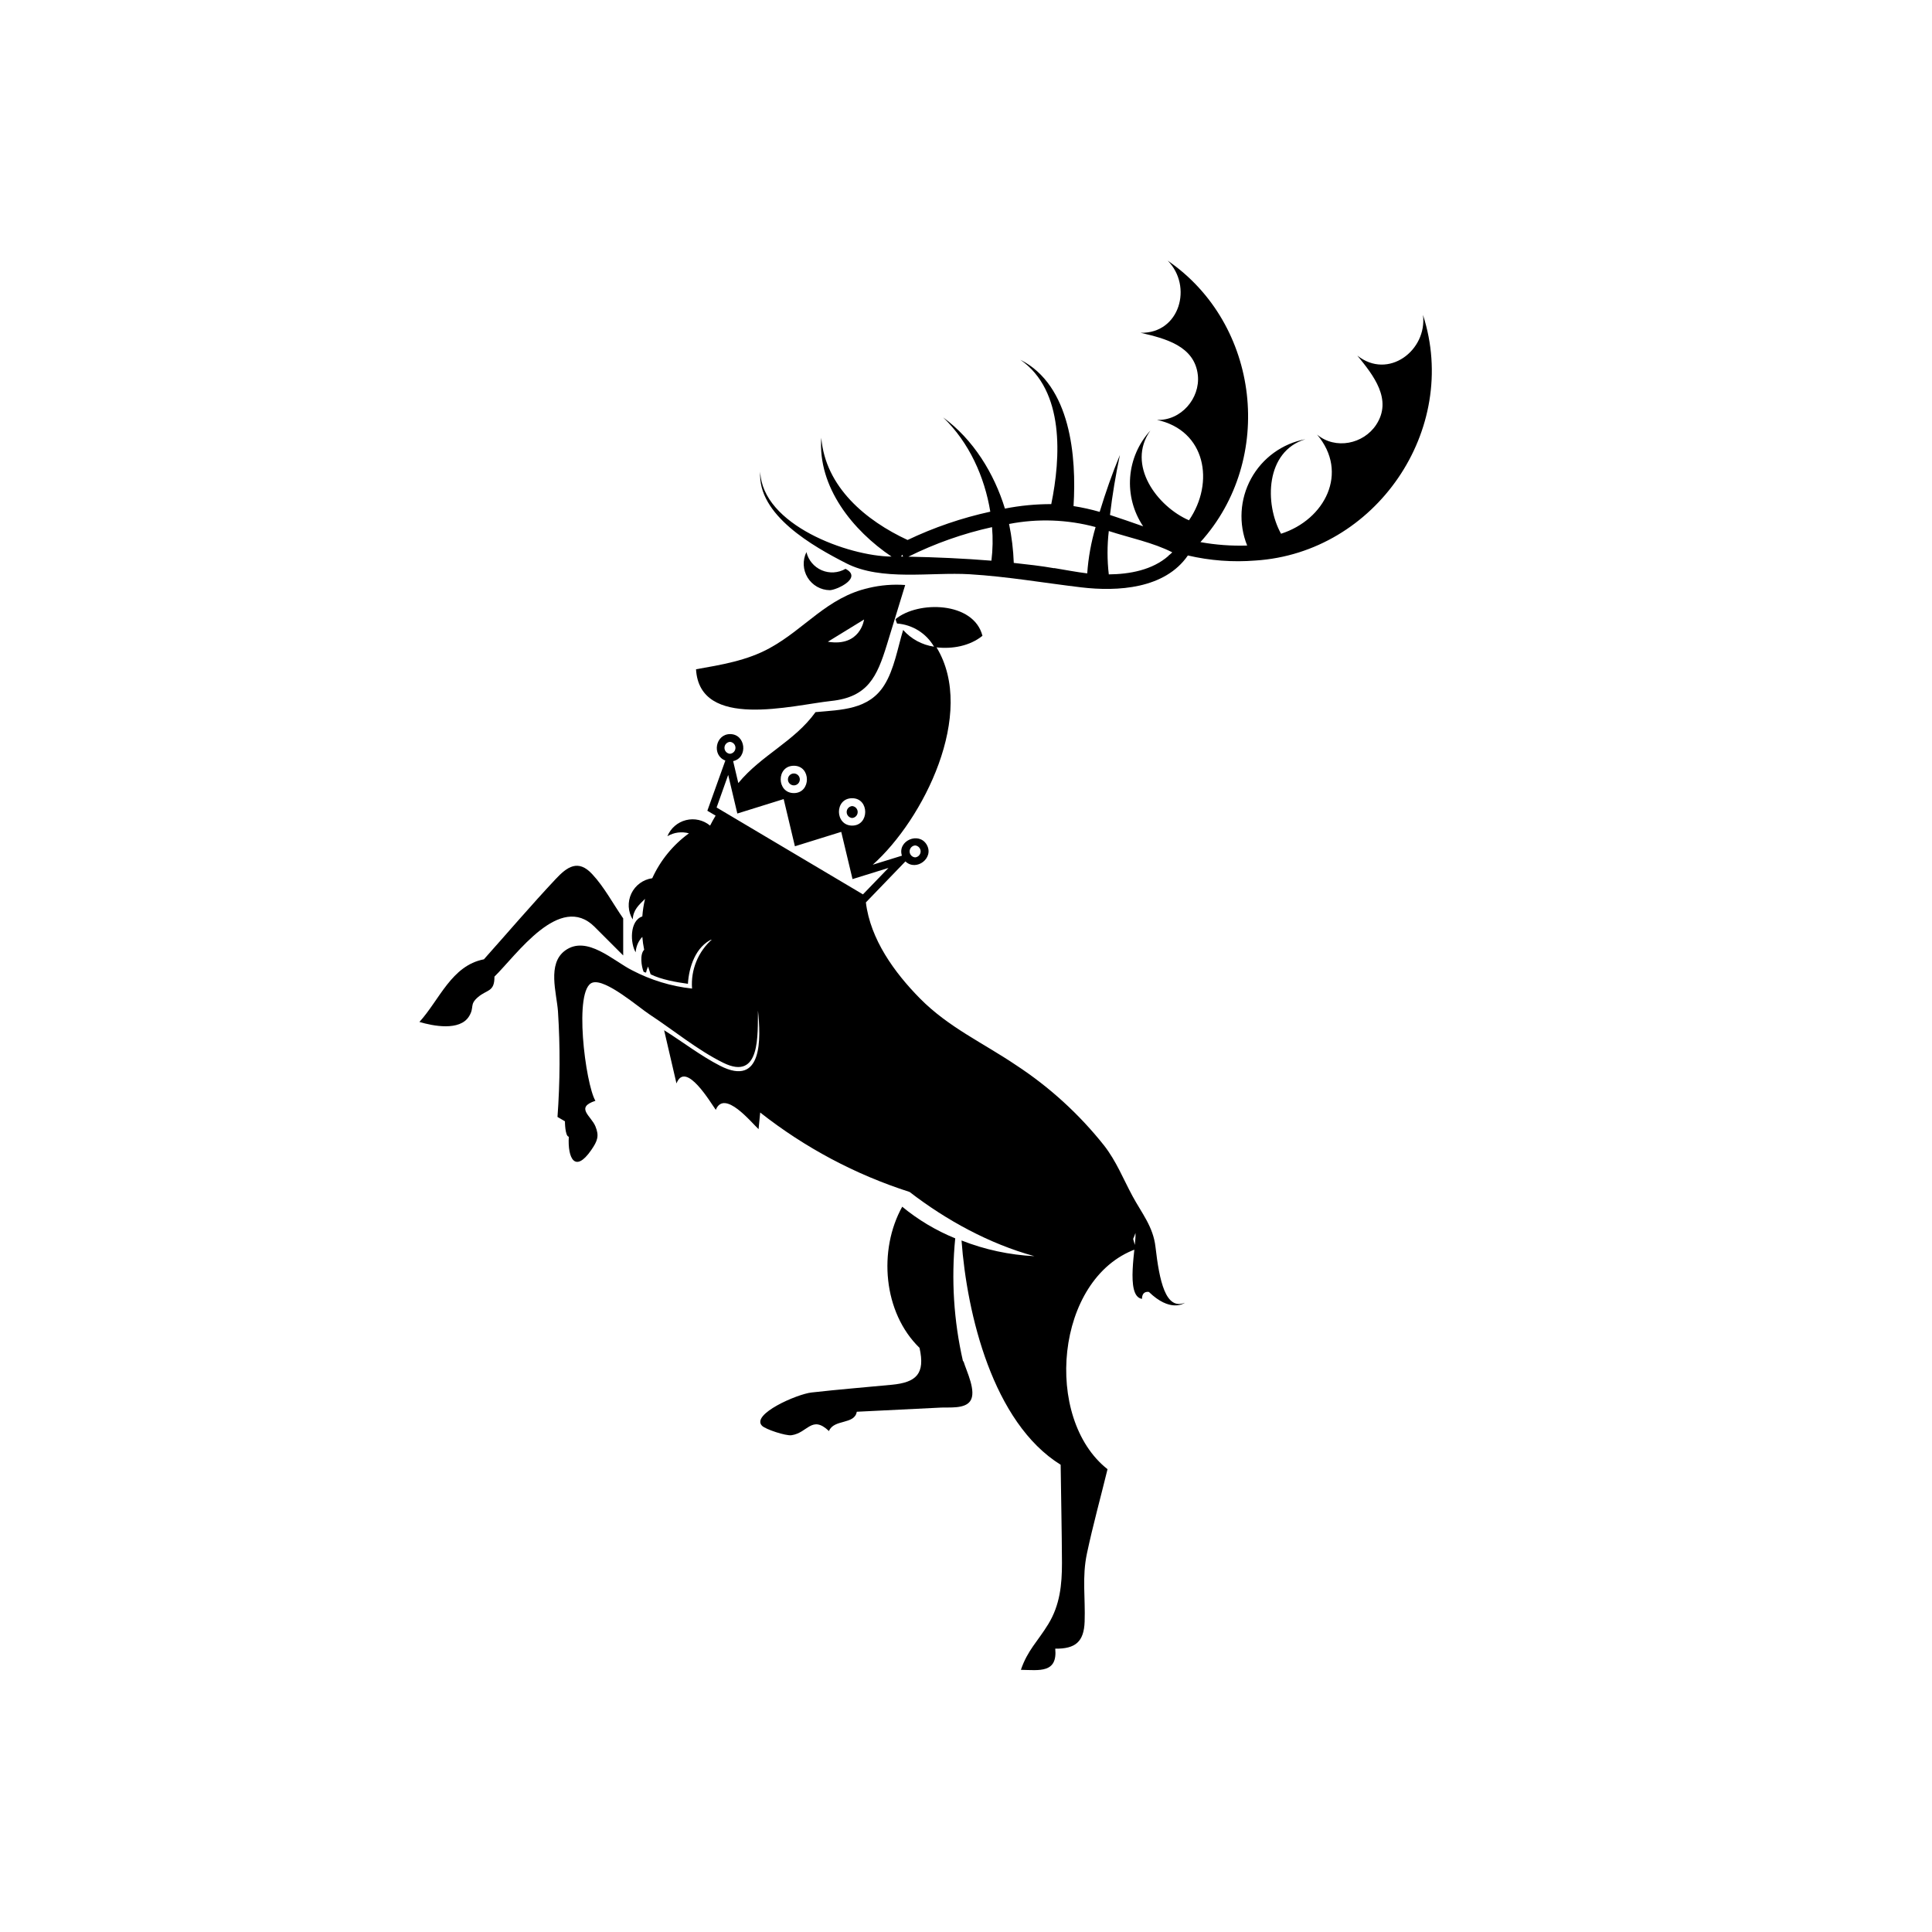 <svg width="934" height="934" viewBox="0 0 934 934" fill="none" xmlns="http://www.w3.org/2000/svg">
<path d="M420 284.237C399.823 288.81 389.183 303.987 372.083 313.32C361.125 319.367 348.656 321.403 336.484 323.549C338.203 353.008 382.984 340.909 401.818 338.872C419.531 337.007 423.958 327.184 428.698 311.861L437.604 282.814C431.698 282.387 425.76 282.867 420 284.236L420 284.237ZM400.214 310.237L417.724 299.487C417.724 299.487 416.006 312.851 400.214 310.237Z" fill="black"/>
<path d="M687.921 152.241C690.051 169.397 671.118 183.788 656.186 171.897C663.931 181.382 673.322 193.143 665.295 205.351C659.155 214.684 645.618 217.502 636.733 210.111C652.301 228.496 640.467 251.272 619.301 258.028C611.238 243.523 611.722 218.195 631.082 212.331C619.92 214.419 610.284 221.409 604.831 231.367C599.378 241.331 598.68 253.211 602.93 263.736C595.357 263.981 587.785 263.424 580.326 262.08C616.577 222.001 609.149 156.632 564.498 126C576.686 138.281 570.436 161.281 551.43 160.885C563.191 163.63 577.566 167.156 579.092 181.416C580.232 192.614 570.915 203.443 559.342 202.995C582.864 208.052 587.342 233.197 574.801 251.525C559.514 244.9 544.337 224.776 556.134 208.145C550.442 214.348 546.999 222.291 546.363 230.687C545.733 239.088 547.942 247.452 552.645 254.441C547.306 252.577 542.004 250.707 536.609 248.952C537.749 239.264 539.369 229.556 541.406 219.941C537.671 228.92 534.479 238.086 531.624 247.457C527.473 246.27 523.255 245.332 518.989 244.66C520.463 220.915 517.718 186.253 493.286 173.931C514.77 188.863 512.792 221.42 508.218 243.707C500.698 243.696 493.197 244.42 485.817 245.873C480.609 228.868 470.53 212.441 455.953 201.8C468.531 213.857 476 230.581 478.745 247.363C464.938 250.378 451.521 254.967 438.761 261.045C418.636 251.712 399.037 235.509 397.042 211.655C395.272 235.493 412.277 256.457 430.996 269.071C410.277 268.904 368.444 253.82 367.526 228.003C366.052 249.003 393.25 264.216 409.1 272.315C426.178 281.049 449.96 276.476 468.834 277.617C486.996 278.716 504.637 281.799 522.652 283.945C540.365 286.054 563.157 284.674 574.266 268.529L574.261 268.534C584.969 271.039 596.006 271.862 606.964 270.977C664.964 267.243 705.901 207.789 687.922 152.237L687.921 152.241ZM436.134 268.143L436.603 269.075H435.65L436.134 268.143ZM439.139 269.111V269.117C451.988 262.726 465.571 257.929 479.587 254.835C480.051 260.236 479.946 265.674 479.29 271.054C465.926 269.976 452.52 269.377 439.14 269.116L439.139 269.111ZM509.68 274.71C503.201 273.57 496.613 272.846 490.096 272.132V272.137C489.867 265.809 489.107 259.507 487.82 253.304C501.695 250.611 516.003 251.122 529.648 254.799C527.492 262.096 526.138 269.605 525.602 277.2C520.263 276.528 514.976 275.518 509.602 274.622L509.68 274.71ZM564.842 268.757C557.055 275.606 546.06 277.585 536.039 277.679L536.034 277.684C535.221 270.721 535.221 263.684 536.034 256.72C545.836 259.928 557.613 262.319 566.722 267.022C566.128 267.606 565.498 268.153 564.836 268.668L564.842 268.757Z" fill="black"/>
<path d="M401.133 285.317C404.305 285.317 417.242 279.38 408.747 274.994C405.247 277.025 400.992 277.291 397.273 275.697C393.549 274.104 390.799 270.848 389.857 266.911C387.924 270.838 388.138 275.484 390.424 279.218C392.711 282.953 396.752 285.255 401.133 285.317L401.133 285.317Z" fill="black"/>
<path d="M287.466 448.091L301.278 461.903V443.985C296.445 437.058 292.132 428.845 286.346 422.647C279.497 415.178 274.138 419.079 268.597 425.001C256.743 437.636 245.466 450.855 233.936 463.771C218.253 466.797 212.488 483.355 202.764 494.047C209.373 496.027 222.269 498.547 226.733 491.36C229.551 486.844 226.733 485.761 231.103 482.027C235.472 478.292 239.092 479.636 239.035 472.131C249.759 461.641 270.666 431.271 287.467 448.089L287.466 448.091Z" fill="black"/>
<path d="M465.826 658.21L465.53 657.986H465.524C461.076 638.544 459.816 618.508 461.795 598.664C452.524 594.893 443.883 589.737 436.164 583.372C424.519 604.35 426.925 634.502 444.529 651.601C447.368 664.221 442.925 668.309 431.128 669.445C418.211 670.68 405.237 671.721 392.336 673.18C385.221 673.966 362.972 683.747 368.388 689.268C370.085 691.002 379.903 694.231 382.633 693.84C390.565 692.7 392.414 683.945 400.758 691.825C403.112 685.945 413.133 688.841 414.196 682.492L454.945 680.476C458.94 680.273 466.33 681.184 469.018 677.356C472.263 672.789 467.227 662.892 465.826 658.211L465.826 658.21Z" fill="black"/>
<path d="M558.6 602.784C557.501 593.003 551.881 586.393 547.496 578.237C542.944 569.779 539.709 561.435 533.741 553.748H533.736C521.715 538.612 507.35 525.503 491.178 514.92C475.142 504.092 458.569 496.68 444.736 482.68C432.434 470.211 420.766 454.139 418.6 436.259L437.714 416.436C442.944 421.457 451.75 414.774 448.001 408.353C444.251 401.931 433.704 406.394 436.016 413.67L421.923 418.04C446.376 396.253 472.174 344.92 452.762 312.967C460.434 313.805 468.814 312.331 474.955 307.368C470.716 290.717 443.726 290.341 432.934 299.321H432.939C433.116 300.045 433.361 300.748 433.663 301.43C441.111 301.982 447.803 306.17 451.548 312.628C445.772 311.779 440.481 308.92 436.616 304.545C434.038 312.961 432.267 323.681 427.507 331.201C420.038 343.164 406.752 343.128 394.262 344.268C383.96 358.55 368.126 364.971 356.928 378.56L354.428 367.956C361.746 366.316 360.569 354.889 352.97 354.889C345.855 354.889 343.991 365.175 350.657 367.675L341.959 391.94L345.954 394.31C345.022 395.899 344.09 397.503 343.282 399.128C340.053 396.446 335.735 395.456 331.657 396.472C327.584 397.482 324.23 400.378 322.637 404.263C325.772 402.394 329.532 401.888 333.053 402.862C325.366 408.446 319.256 415.925 315.319 424.57C310.918 425.185 307.121 427.966 305.214 431.977C303.313 435.992 303.548 440.69 305.855 444.487C306.194 439.784 308.709 437.654 311.845 434.539C311.173 437.331 310.73 440.169 310.522 443.034C304.23 445.122 304.699 456.195 307.313 460.378L307.308 460.373C307.475 457.586 308.61 454.946 310.522 452.909C310.689 455.003 310.985 457.086 311.418 459.143C309.178 461.383 310.11 467.336 311.157 469.82C311.527 469.987 311.913 470.112 312.314 470.195C312.522 469.185 312.855 468.206 313.303 467.279C313.694 468.529 314.105 469.779 314.538 471.013C319.652 473.571 327.006 474.857 332.568 475.607C333.037 467.508 336.303 457.555 344.438 453.935C337.537 459.919 333.875 468.815 334.563 477.919C324.433 476.81 314.599 473.804 305.574 469.07C296.558 464.591 283.751 451.914 273.246 459.492C264.397 465.893 269.121 480.023 269.756 489.039L269.751 489.044C270.839 506.008 270.756 523.017 269.511 539.97L273.115 542.08C273.115 542.08 273.115 549.267 274.98 549.549C274.365 559.944 277.985 567.298 285.808 556.007C288.886 551.543 289.766 549.174 287.844 544.507C285.772 539.45 277.933 535.418 287.844 532.168C283.011 524.07 277.074 477.699 286.522 475.012C292.886 473.148 308.511 486.809 314.167 490.523C325.703 498.101 337.276 507.679 349.636 513.783C367.948 522.835 366.172 499.804 366.439 488.564C367.783 501.632 368.923 525.898 348.09 515.22C338.756 510.439 329.964 503.627 321.059 498.048C323.048 506.621 325.043 515.199 327.033 523.772C331.455 512.351 343.836 533.59 346.038 536.538C350.2 526.46 363.246 542.7 366.721 545.871L367.507 537.824L367.492 537.819C389.09 554.835 413.554 567.846 439.732 576.235C457.502 589.938 478.336 601.323 500.044 607.277C487.976 606.683 476.085 604.12 464.841 599.698C467.435 635.168 479.924 687.729 512.758 708.114C512.961 723.964 513.321 739.849 513.394 755.677C513.394 766.109 512.425 775.932 506.769 785.172C501.581 793.646 496.8 797.734 493.534 807.254C502.477 807.421 511.284 808.973 510.149 797.025C519.894 797.155 524.018 793.682 524.352 783.958C524.763 772.551 523.029 762.474 525.471 750.974C528.367 737.328 532.117 723.812 535.419 710.26C504.263 685.734 510.091 618.067 549.122 603.859C548.695 602.177 548.283 600.557 547.799 598.932H547.794C548.242 598.005 548.612 597.046 548.914 596.057C549.492 601.656 543.705 626.729 552.085 627.921C552.085 623.817 555.429 624.577 555.429 624.577C565.528 634.358 572.044 630.364 572.809 629.806C563.434 633.525 560.486 619.093 558.601 602.78L558.6 602.784ZM442.402 408.717C443.902 408.842 445.064 410.098 445.064 411.603C445.064 413.113 443.903 414.368 442.402 414.488C440.897 414.368 439.741 413.113 439.741 411.603C439.741 410.098 440.897 408.842 442.402 408.717ZM411.976 385.889C420.377 385.889 420.377 399.124 411.976 399.124C403.575 399.124 403.314 385.889 411.976 385.889ZM383.788 370.192C392.189 370.192 392.189 383.406 383.788 383.406C375.387 383.411 375.199 370.192 383.788 370.192ZM352.892 358.64H352.897C354.397 358.76 355.553 360.015 355.553 361.52C355.553 363.031 354.397 364.286 352.897 364.406C351.392 364.286 350.236 363.031 350.236 361.52C350.236 360.015 351.392 358.76 352.897 358.64H352.892ZM346.433 390.374L352.032 374.62L356.454 393.287L378.856 386.307L384.288 409.119L406.689 402.156L412.142 424.984L429.522 419.588L417.184 432.374L346.433 390.374Z" fill="black"/>
<path d="M383.787 379.677C385.376 379.677 386.662 378.391 386.662 376.802C386.662 375.214 385.376 373.927 383.787 373.927C382.199 373.927 380.912 375.214 380.912 376.802C380.912 378.391 382.199 379.677 383.787 379.677Z" fill="black"/>
<path d="M411.974 395.451C413.474 395.331 414.635 394.076 414.635 392.565C414.635 391.06 413.474 389.805 411.974 389.685C410.469 389.805 409.312 391.06 409.312 392.565C409.312 394.075 410.469 395.331 411.974 395.451Z" fill="black"/>
</svg>
